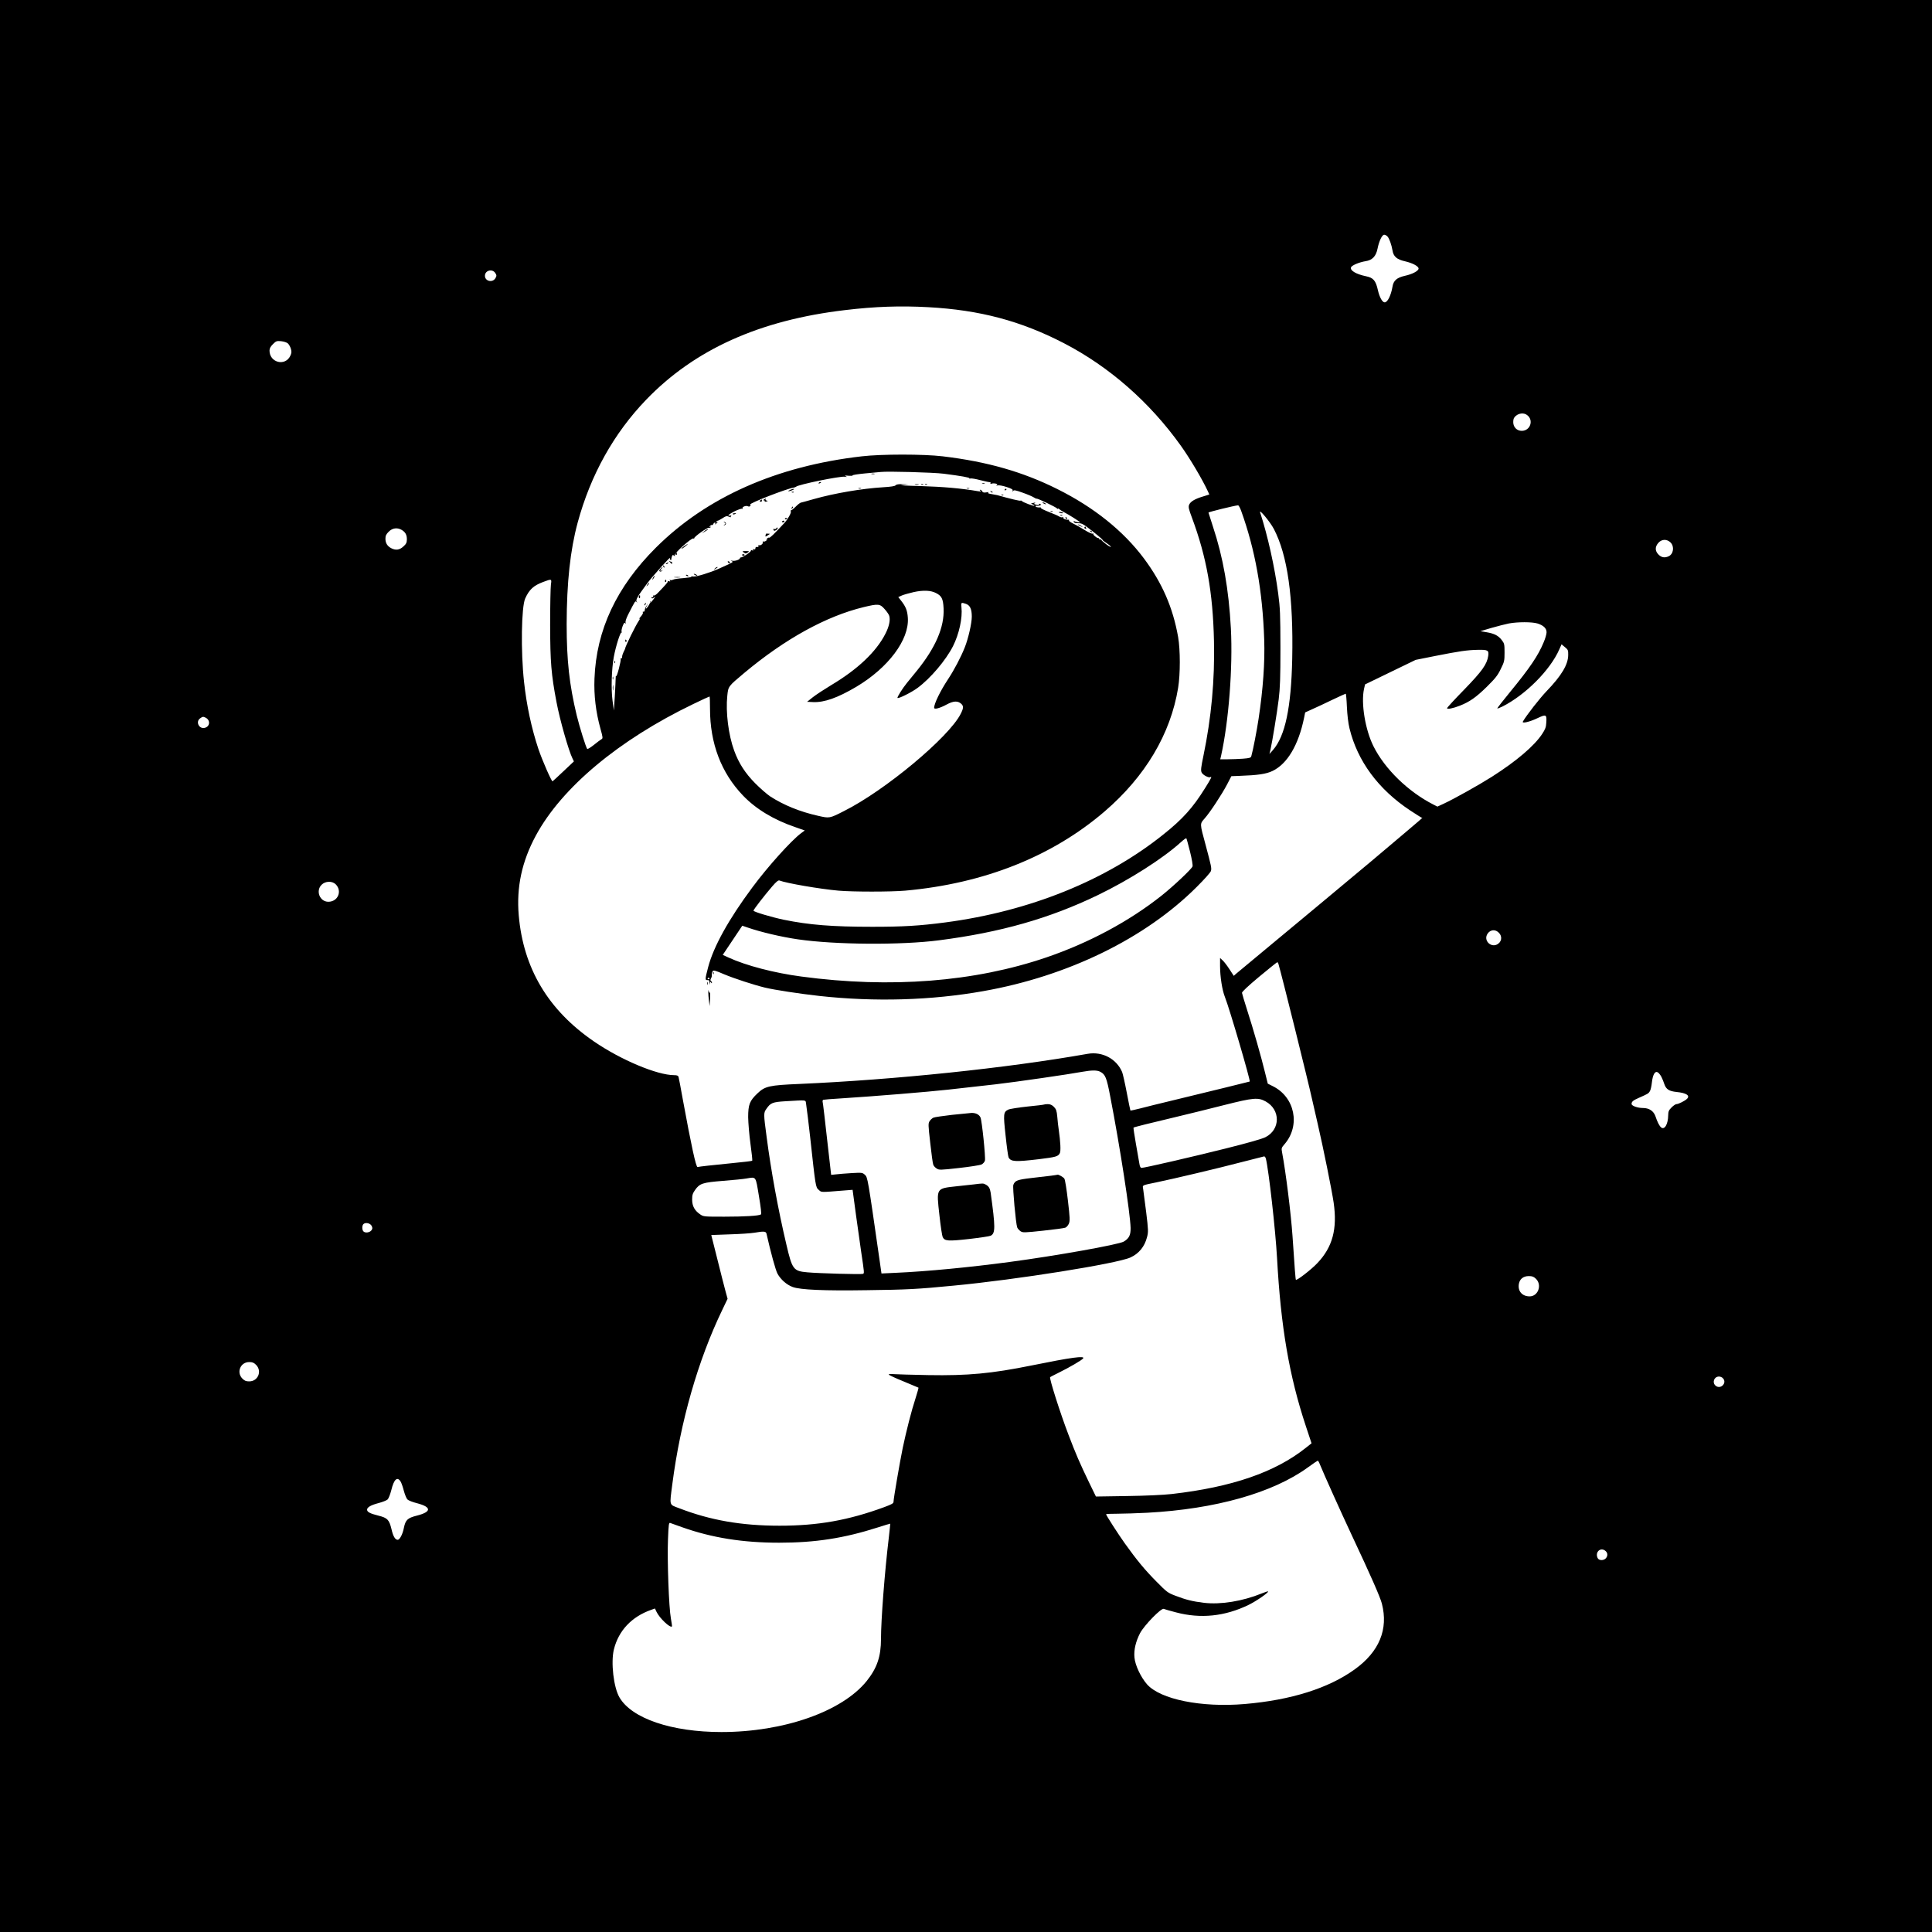 <?xml version="1.0" standalone="no"?>
<!DOCTYPE svg PUBLIC "-//W3C//DTD SVG 20010904//EN"
 "http://www.w3.org/TR/2001/REC-SVG-20010904/DTD/svg10.dtd">
<svg version="1.0" xmlns="http://www.w3.org/2000/svg"
 width="2000pt" height="2000pt" viewBox="0 0 2000 2000"
 preserveAspectRatio="xMidYMid meet">

<g transform="translate(0,2000) scale(0.1,-0.1)"
fill="#000000" stroke="none">
<path d="M0 10000 l0 -10000 10000 0 10000 0 0 10000 0 10000 -10000 0 -10000
0 0 -10000z m14363 7552 c19 -20 42 -86 52 -144 10 -64 45 -94 130 -113 78
-18 140 -51 140 -75 0 -24 -63 -58 -141 -75 -84 -19 -119 -49 -129 -113 -16
-92 -51 -162 -81 -162 -24 0 -53 52 -70 126 -22 99 -47 129 -122 144 -105 22
-169 60 -156 93 7 20 86 53 149 63 70 10 109 50 125 129 16 80 47 145 69 145
10 0 25 -8 34 -18z m-9236 -378 c15 -24 15 -29 2 -53 -29 -51 -109 -33 -109
24 0 56 76 76 107 29z m4483 -354 c532 -29 958 -142 1404 -373 469 -243 888
-610 1210 -1061 95 -133 220 -344 278 -468 l17 -37 -67 -21 c-84 -25 -130 -53
-143 -87 -8 -22 -3 -45 30 -132 151 -406 217 -774 228 -1277 9 -404 -27 -791
-109 -1187 -25 -120 -29 -152 -19 -173 11 -26 74 -59 91 -49 20 13 8 -13 -56
-115 -126 -202 -230 -318 -428 -476 -595 -478 -1389 -798 -2261 -913 -268 -35
-434 -45 -755 -45 -415 0 -652 19 -917 73 -124 26 -313 82 -313 94 0 11 109
152 193 250 43 50 64 67 76 62 71 -28 419 -88 611 -105 148 -13 542 -13 690 0
815 73 1521 353 2065 820 421 362 683 802 761 1280 23 142 23 391 0 525 -54
306 -165 560 -354 814 -213 285 -517 529 -896 718 -356 178 -725 284 -1186
339 -197 24 -637 24 -840 0 -881 -101 -1606 -423 -2130 -945 -408 -407 -617
-853 -636 -1356 -7 -172 14 -347 62 -519 25 -90 26 -99 11 -108 -9 -5 -45 -31
-79 -59 -34 -27 -65 -46 -69 -42 -13 14 -79 225 -109 348 -76 317 -104 565
-104 945 1 431 37 765 114 1050 134 494 375 926 710 1273 500 519 1173 823
2059 927 308 37 573 46 861 30z m-6630 -375 c11 -10 25 -35 31 -55 9 -31 8
-44 -6 -74 -53 -111 -215 -70 -215 55 0 22 10 41 35 66 33 33 39 35 85 31 29
-3 59 -13 70 -23z m12826 -740 c74 -51 37 -165 -53 -165 -50 0 -88 38 -88 90
0 34 6 47 28 66 32 27 82 32 113 9z m-6036 -609 c180 -23 269 -39 265 -47 -3
-4 3 -5 13 -2 10 2 54 -5 98 -17 43 -11 87 -21 97 -21 10 0 15 -5 11 -11 -5
-8 -1 -9 10 -5 10 4 29 4 43 1 19 -5 22 -9 11 -16 -9 -6 -6 -7 9 -3 13 4 53
-3 92 -16 53 -17 68 -26 64 -38 -4 -12 -3 -13 5 -3 7 11 26 8 98 -18 49 -17
100 -39 114 -48 14 -9 28 -16 32 -14 11 3 202 -89 210 -101 4 -7 8 -8 8 -3 0
5 8 2 18 -6 9 -9 33 -23 52 -33 37 -18 160 -96 160 -101 0 -5 -47 3 -58 10 -7
4 -10 2 -6 -7 3 -9 19 -14 44 -13 31 1 51 -8 92 -39 81 -60 171 -135 162 -135
-4 0 14 -14 39 -31 26 -17 47 -35 47 -40 0 -5 -22 7 -50 28 -27 20 -50 41 -50
46 0 4 -4 5 -10 2 -5 -3 -10 -1 -10 4 0 6 -5 11 -11 11 -18 0 -59 37 -51 45 4
5 1 5 -6 1 -7 -4 -42 11 -85 38 -39 24 -93 55 -119 67 -26 12 -45 27 -42 31 4
5 0 9 -7 8 -24 -4 -59 12 -52 23 3 6 1 7 -6 3 -6 -4 -22 -1 -34 6 -12 8 -61
30 -109 48 -48 19 -85 37 -82 41 2 4 -2 7 -9 6 -30 -1 -47 4 -47 13 0 5 6 7
14 4 8 -3 22 -1 31 4 16 8 16 9 1 15 -10 4 -15 3 -11 -3 7 -11 -1 -12 -33 -3
-18 4 -21 8 -10 15 9 7 8 8 -5 4 -10 -3 -24 -6 -30 -7 -7 0 -1 -5 12 -10 13
-5 22 -12 19 -14 -7 -7 -121 36 -129 48 -4 5 -11 7 -15 4 -7 -4 -105 19 -239
57 -5 1 -32 6 -59 11 -33 5 -44 10 -35 16 9 6 1 6 -20 2 -25 -4 -36 -2 -43 10
-5 10 -14 17 -21 17 -8 0 -6 -4 3 -11 11 -8 4 -9 -25 -4 -175 30 -362 46 -590
53 -164 4 -236 9 -195 13 l65 6 -61 1 c-41 1 -65 -2 -73 -12 -7 -9 -49 -15
-128 -20 -218 -13 -505 -62 -717 -122 -67 -19 -128 -36 -135 -37 -8 -1 -33
-20 -54 -42 -22 -22 -44 -39 -48 -38 -5 2 -6 -4 -2 -12 5 -15 -32 -81 -68
-120 -105 -113 -149 -156 -157 -151 -5 3 -16 -2 -23 -12 -12 -15 -12 -16 1 -7
9 6 7 2 -4 -8 -10 -10 -25 -16 -32 -13 -8 3 -11 0 -8 -9 6 -15 -29 -39 -41
-27 -3 4 -5 0 -3 -8 2 -10 -3 -14 -14 -12 -11 2 -18 -3 -18 -14 0 -10 -5 -14
-16 -10 -10 4 -13 2 -8 -6 5 -8 2 -9 -10 -5 -9 4 -15 3 -12 -2 6 -10 -83 -71
-102 -71 -7 0 -12 -4 -12 -8 0 -15 -50 -32 -78 -27 -22 4 -23 4 -7 -4 21 -9
20 -9 -140 -81 -88 -39 -228 -82 -257 -78 -15 3 -25 1 -22 -3 2 -4 -35 -10
-83 -14 -49 -3 -96 -10 -106 -16 -10 -5 -23 -7 -29 -3 -7 5 -8 2 -3 -6 6 -10
4 -12 -8 -7 -9 3 -16 3 -14 -2 2 -7 -21 -34 -106 -122 -16 -16 -33 -27 -38
-23 -5 3 -8 0 -7 -8 2 -7 -3 -12 -10 -10 -8 1 -11 -2 -7 -8 5 -8 14 -5 28 7
14 12 12 6 -7 -19 -27 -37 -45 -51 -30 -25 4 6 4 9 0 5 -4 -3 -7 -9 -6 -12 2
-11 -34 -66 -42 -66 -5 0 -1 12 8 28 l16 27 -18 -24 c-10 -13 -18 -33 -19 -45
0 -12 -6 -20 -13 -18 -8 1 -11 -2 -7 -9 4 -6 -6 -24 -21 -41 -16 -17 -22 -27
-15 -23 9 5 6 -3 -6 -21 -31 -44 -141 -267 -142 -289 0 -3 -7 -18 -16 -35 -8
-16 -15 -38 -15 -50 0 -12 -4 -18 -10 -15 -5 3 -8 0 -5 -7 3 -7 -6 -53 -19
-102 -13 -49 -25 -83 -28 -75 -3 8 -5 -6 -5 -31 0 -25 -5 -108 -9 -185 l-9
-140 -14 101 c-16 120 -10 326 13 453 20 110 68 261 80 254 5 -4 6 -1 1 6 -4
7 1 33 10 58 13 34 20 42 27 32 7 -10 8 -9 4 5 -4 12 6 43 26 83 77 151 73
144 88 131 12 -11 12 -10 1 4 -13 17 6 50 108 188 54 73 254 295 237 263 -4
-6 -2 -15 4 -18 6 -4 10 -3 9 2 -1 4 2 18 6 31 6 18 10 20 21 11 12 -9 13 -9
9 4 -8 18 173 180 192 173 7 -3 12 -1 10 3 -3 14 135 112 150 107 7 -3 15 0
19 6 5 7 2 8 -7 3 -12 -8 -12 -6 0 8 7 9 17 15 21 12 4 -3 10 2 14 10 3 8 10
15 16 15 6 0 8 -6 4 -12 -5 -9 -2 -9 9 1 19 15 23 26 5 15 -7 -4 -8 -3 -4 4 4
7 12 12 17 12 5 0 27 12 49 26 35 23 44 25 66 15 14 -6 23 -7 20 -2 -4 5 0 12
6 15 7 3 3 3 -9 0 -44 -11 -22 11 43 44 36 17 71 29 76 25 6 -3 8 -2 5 4 -9
15 36 33 55 22 17 -9 36 6 24 18 -12 13 379 165 449 175 11 2 22 6 25 9 18 22
458 112 505 104 25 -4 27 -3 10 5 -15 8 -9 9 28 5 26 -2 46 -1 43 4 -3 4 54
13 127 20 73 6 146 13 162 15 66 9 547 -4 655 -18z m3078 -383 c145 -402 222
-828 239 -1333 8 -236 -12 -514 -58 -820 -18 -120 -58 -328 -75 -386 -5 -19
-16 -22 -87 -28 -45 -3 -116 -6 -158 -6 l-77 0 9 38 c79 357 122 914 101 1317
-22 405 -80 736 -187 1058 -25 76 -45 139 -45 141 0 6 264 71 306 75 6 1 21
-25 32 -56z m339 -189 c142 -272 203 -708 190 -1344 -11 -507 -73 -800 -200
-945 l-36 -40 10 40 c20 88 69 388 86 525 14 117 18 220 18 535 -1 346 -3 409
-23 560 -36 273 -109 601 -187 840 -15 45 104 -98 142 -171z m-9028 -10 c38
-23 53 -51 53 -98 -1 -34 -7 -47 -36 -73 -40 -37 -79 -42 -126 -18 -40 21 -60
53 -60 98 0 31 7 46 34 73 39 39 89 45 135 18z m13135 -130 c41 -42 30 -120
-21 -143 -40 -18 -73 -13 -104 18 -37 37 -38 79 -3 120 35 41 89 43 128 5z
m-11591 -436 c-4 -29 -8 -217 -8 -418 1 -386 11 -510 66 -799 35 -186 126
-504 166 -584 l14 -29 -107 -101 c-59 -56 -110 -103 -114 -105 -10 -4 -106
215 -146 333 -72 216 -123 454 -149 695 -35 316 -28 777 12 865 42 93 87 134
187 171 88 33 88 33 79 -28z m3986 -87 c60 -30 74 -60 79 -159 9 -193 -82
-405 -277 -646 -31 -37 -77 -94 -102 -125 -48 -59 -104 -149 -98 -156 10 -10
146 58 208 104 135 100 292 286 366 431 64 127 100 293 88 403 -6 51 -3 53 46
36 43 -15 61 -54 61 -132 0 -68 -36 -226 -72 -317 -39 -99 -109 -233 -173
-330 -82 -124 -145 -254 -145 -297 0 -20 58 -5 130 34 70 38 115 40 151 7 25
-23 24 -45 -6 -104 -123 -243 -784 -794 -1208 -1006 -151 -77 -150 -76 -269
-49 -188 42 -356 111 -494 200 -32 21 -102 82 -154 134 -106 107 -173 211
-220 341 -59 161 -89 398 -71 568 10 98 9 96 176 236 421 352 847 587 1235
681 153 37 170 35 219 -22 23 -25 44 -57 47 -70 12 -44 -3 -111 -40 -183 -95
-187 -287 -369 -564 -534 -71 -43 -155 -98 -188 -124 l-59 -47 63 -3 c114 -5
253 44 446 158 331 197 549 487 534 714 -5 75 -21 116 -70 178 l-29 37 38 17
c21 9 76 24 123 35 97 21 176 18 229 -10z m6226 -315 c62 -19 95 -50 95 -91 0
-18 -13 -65 -30 -104 -56 -136 -142 -264 -349 -516 -72 -88 -131 -163 -131
-168 0 -4 24 5 53 19 238 120 495 377 589 592 l23 52 35 -29 c32 -26 35 -33
34 -82 -1 -99 -69 -213 -224 -374 -70 -73 -207 -248 -245 -314 -14 -24 71 -4
154 36 87 41 94 37 88 -49 -2 -45 -11 -68 -42 -115 -82 -125 -267 -282 -521
-444 -134 -85 -386 -226 -499 -279 l-65 -30 -41 21 c-262 133 -504 369 -621
604 -85 170 -130 443 -98 592 l11 48 262 127 262 127 200 40 c253 50 333 62
445 64 103 2 114 -5 106 -63 -13 -87 -63 -157 -247 -347 -99 -101 -179 -188
-179 -194 0 -14 62 -2 133 26 101 40 168 87 278 195 89 88 113 118 145 185 37
74 39 85 39 170 0 85 -2 94 -28 128 -36 47 -76 68 -157 82 l-65 11 115 34 c63
18 144 39 180 46 92 17 238 17 295 0z m-1972 -863 c4 -85 14 -171 27 -223 82
-338 298 -631 627 -849 60 -39 113 -73 118 -75 13 -4 81 56 -525 -456 -155
-130 -940 -784 -1200 -999 -96 -79 -185 -153 -196 -163 l-22 -20 -45 69 c-24
37 -56 79 -71 92 l-26 24 0 -84 c0 -109 22 -250 50 -319 47 -118 267 -868 257
-876 -2 -2 -422 -104 -792 -194 -137 -33 -293 -71 -344 -85 -52 -13 -97 -23
-99 -21 -2 3 -19 86 -38 186 -19 100 -41 196 -48 213 -59 137 -205 214 -356
188 -842 -149 -1992 -268 -2985 -312 -310 -13 -356 -23 -433 -97 -82 -77 -97
-117 -97 -247 1 -60 11 -185 24 -278 13 -92 21 -170 18 -173 -3 -3 -92 -14
-199 -24 -223 -22 -347 -36 -367 -41 -16 -4 -65 223 -151 691 -22 124 -43 233
-46 243 -4 12 -16 17 -45 17 -176 0 -552 158 -829 348 -475 325 -733 758 -780
1307 -25 290 32 557 177 825 268 497 859 991 1630 1362 89 43 165 78 168 78 3
0 5 -57 5 -127 0 -359 116 -663 341 -898 135 -141 321 -253 546 -329 l94 -33
-38 -28 c-104 -78 -346 -347 -505 -562 -244 -328 -401 -611 -457 -824 -33
-126 -33 -136 -8 -135 18 1 22 -4 20 -29 -1 -23 0 -25 4 -6 4 19 7 21 14 10 5
-9 9 -10 9 -2 0 6 -5 15 -10 18 -7 4 -7 13 0 26 6 10 10 25 9 32 -2 18 0 31
10 45 6 10 31 4 113 -32 107 -45 309 -111 428 -140 101 -24 356 -63 562 -86
576 -63 1159 -46 1698 50 875 155 1674 545 2207 1077 85 85 145 152 149 168 7
30 3 49 -56 270 -61 224 -60 215 -10 272 56 63 177 247 233 353 l44 85 79 3
c196 7 280 19 347 51 153 73 269 268 327 551 l11 55 77 35 c42 19 136 62 207
97 72 34 133 62 136 62 3 1 9 -61 12 -136z m-11813 -113 c51 -27 43 -93 -12
-105 -59 -13 -95 65 -46 99 26 19 33 19 58 6z m10189 -1386 c19 -76 30 -140
26 -153 -8 -26 -198 -205 -320 -302 -335 -266 -751 -489 -1193 -640 -744 -254
-1613 -322 -2537 -198 -280 37 -571 113 -752 196 l-61 28 101 151 101 151 56
-19 c136 -47 348 -97 520 -122 383 -56 1068 -61 1460 -10 638 82 1146 227
1645 468 329 159 675 380 861 549 27 25 52 42 55 39 3 -4 20 -66 38 -138z
m-8844 -338 c70 -70 23 -181 -76 -181 -89 0 -133 113 -70 176 39 39 109 41
146 5z m12040 -501 c42 -41 30 -102 -24 -125 -59 -24 -123 36 -101 96 22 57
83 72 125 29z m-2281 -322 c33 -111 305 -1204 351 -1413 8 -36 33 -144 55
-240 58 -250 146 -685 166 -820 39 -272 -11 -460 -169 -626 -62 -66 -212 -182
-222 -172 -4 4 -13 120 -35 453 -16 230 -69 660 -108 866 -8 43 -7 47 25 84
168 194 108 489 -123 602 l-50 25 -29 117 c-39 161 -123 455 -185 646 -28 88
-52 168 -53 177 -1 11 63 71 178 167 99 82 183 150 187 150 4 1 9 -7 12 -16z
m-5890 -151 c3 -5 -1 -9 -9 -9 -8 0 -12 4 -9 9 3 4 7 8 9 8 2 0 6 -4 9 -8z
m4046 -967 c52 -27 66 -60 103 -255 102 -526 207 -1209 211 -1362 1 -74 -16
-108 -71 -141 -54 -31 -695 -146 -1183 -211 -410 -55 -857 -98 -1175 -112
l-150 -7 -22 154 c-120 836 -121 842 -150 868 -26 23 -31 23 -138 17 -60 -4
-133 -9 -161 -13 l-50 -5 -22 193 c-46 412 -62 545 -66 562 -3 10 1 20 7 22 7
2 86 9 177 14 373 24 894 67 1115 91 294 33 373 42 490 55 223 26 760 104 900
130 96 17 151 18 185 0z m5809 -53 c10 -20 24 -54 30 -74 18 -54 49 -74 126
-82 102 -10 143 -37 109 -71 -21 -21 -89 -55 -110 -55 -9 0 -31 -15 -50 -34
-29 -29 -34 -41 -35 -82 -1 -92 -38 -154 -73 -125 -18 15 -39 55 -59 116 -19
54 -65 85 -129 85 -55 0 -118 22 -118 42 0 24 16 37 75 63 95 42 100 45 114
68 8 12 17 52 21 89 9 83 32 123 60 108 11 -6 28 -27 39 -48z m-4097 -254
c155 -85 154 -291 -2 -370 -35 -18 -187 -61 -415 -118 -348 -87 -838 -200
-868 -200 -10 0 -18 14 -22 43 -4 23 -20 116 -36 206 -16 90 -27 166 -25 168
5 5 163 45 451 113 121 29 342 83 490 121 301 76 349 80 427 37z m-4758 -20
c10 -68 27 -208 42 -343 57 -522 57 -525 89 -552 32 -28 9 -27 275 -6 l76 6
37 -274 c21 -151 45 -317 52 -369 33 -221 33 -221 18 -227 -19 -7 -457 5 -576
16 -144 13 -156 29 -216 286 -86 363 -160 769 -205 1116 -32 240 -32 248 -3
289 43 63 63 72 198 80 224 13 207 15 213 -22z m4760 -571 c30 -121 100 -741
116 -1032 39 -713 126 -1219 298 -1738 l59 -178 -62 -49 c-316 -251 -764 -405
-1385 -476 -90 -10 -266 -18 -465 -21 l-320 -5 -72 148 c-95 197 -138 296
-213 494 -86 225 -200 584 -189 594 2 2 42 23 89 46 119 59 236 128 252 147
25 31 -119 12 -532 -72 -416 -84 -660 -107 -1070 -100 -168 3 -329 8 -357 10
-29 3 -53 1 -53 -4 0 -5 69 -37 153 -71 83 -34 153 -64 155 -65 2 -2 -12 -52
-31 -112 -41 -124 -94 -332 -132 -512 -30 -146 -95 -523 -95 -555 0 -19 -14
-27 -97 -58 -371 -136 -685 -192 -1083 -192 -394 0 -715 56 -1037 180 -109 42
-103 18 -73 251 83 643 265 1281 517 1803 l55 115 -22 80 c-12 44 -50 193 -84
330 l-63 250 191 7 c105 3 220 11 256 17 99 17 119 15 125 -11 45 -199 93
-373 113 -412 33 -61 95 -116 158 -139 79 -29 322 -40 769 -33 412 5 526 11
895 47 655 62 1694 228 1833 292 87 40 146 112 171 210 14 54 14 72 -9 260
-14 111 -28 218 -31 238 -7 43 -18 37 136 69 179 37 644 147 880 209 124 32
230 59 236 60 7 1 14 -10 18 -22z m-5248 -387 c21 -125 28 -187 21 -192 -22
-14 -169 -23 -378 -23 -211 0 -216 0 -251 24 -58 40 -82 85 -83 151 0 49 5 65
30 101 48 68 77 78 291 95 104 8 212 19 239 24 105 17 96 30 131 -180z m-4009
-310 c10 -20 10 -29 -1 -45 -16 -23 -61 -32 -82 -14 -17 14 -18 61 -2 77 21
21 71 10 85 -18z m12054 -549 c64 -64 21 -181 -66 -181 -77 0 -124 53 -112
128 9 52 46 82 103 82 37 0 51 -6 75 -29z m-13250 -890 c64 -65 20 -171 -71
-171 -33 0 -48 6 -71 29 -64 65 -20 171 71 171 33 0 48 -6 71 -29z m15183
-137 c50 -49 -24 -124 -76 -77 -36 33 -13 93 37 93 13 0 31 -7 39 -16z m-4171
-892 c37 -92 215 -488 327 -727 205 -436 297 -647 315 -715 69 -266 -27 -499
-282 -682 -271 -195 -658 -317 -1138 -358 -449 -38 -873 48 -1011 204 -64 73
-123 197 -130 277 -8 78 13 166 58 253 44 82 219 262 245 251 10 -4 67 -21
126 -36 256 -68 506 -42 752 77 80 39 212 130 202 140 -2 2 -31 -7 -65 -21
-199 -81 -427 -118 -600 -97 -114 14 -182 30 -294 73 -79 30 -89 37 -199 149
-119 120 -201 220 -325 393 -69 97 -194 291 -194 302 0 3 53 5 118 5 64 0 203
5 307 10 708 38 1302 206 1665 470 52 38 98 69 101 69 4 1 14 -16 22 -37z
m-9517 -177 c9 -13 24 -57 34 -96 11 -40 27 -81 38 -91 10 -11 54 -28 98 -39
154 -40 153 -90 -2 -129 -95 -24 -116 -44 -133 -126 -12 -65 -43 -124 -64
-124 -26 0 -48 37 -64 109 -24 99 -42 118 -135 141 -88 22 -118 38 -118 62 0
25 40 48 122 69 40 11 81 27 91 37 10 10 27 54 38 97 27 111 61 142 95 90z
m2916 -475 c308 -109 626 -160 1003 -160 375 0 672 46 1025 159 68 22 125 39
126 38 1 -1 -7 -69 -16 -152 -42 -350 -80 -845 -80 -1040 0 -184 -41 -303
-149 -438 -255 -315 -858 -527 -1503 -527 -514 0 -928 140 -1055 358 -61 103
-91 364 -58 497 48 195 184 339 386 410 l39 14 16 -34 c31 -66 142 -171 160
-152 2 2 -3 39 -11 83 -21 111 -39 606 -30 819 6 158 9 176 24 169 9 -3 64
-23 123 -44z m9560 -247 c22 -20 23 -51 1 -75 -22 -24 -69 -24 -83 1 -33 63
30 121 82 74z"/>
<path d="M9023 15093 c9 -2 23 -2 30 0 6 3 -1 5 -18 5 -16 0 -22 -2 -12 -5z"/>
<path d="M8475 15000 c-3 -6 1 -7 9 -4 18 7 21 14 7 14 -6 0 -13 -4 -16 -10z"/>
<path d="M10168 14993 c6 -2 18 -2 25 0 6 3 1 5 -13 5 -14 0 -19 -2 -12 -5z"/>
<path d="M9473 14983 c9 -2 25 -2 35 0 9 3 1 5 -18 5 -19 0 -27 -2 -17 -5z"/>
<path d="M9538 14983 c7 -3 16 -2 19 1 4 3 -2 6 -13 5 -11 0 -14 -3 -6 -6z"/>
<path d="M9578 14983 c7 -3 16 -2 19 1 4 3 -2 6 -13 5 -11 0 -14 -3 -6 -6z"/>
<path d="M8888 14943 c6 -2 18 -2 25 0 6 3 1 5 -13 5 -14 0 -19 -2 -12 -5z"/>
<path d="M10008 14943 c6 -2 18 -2 25 0 6 3 1 5 -13 5 -14 0 -19 -2 -12 -5z"/>
<path d="M8183 14930 c-34 -14 -28 -21 7 -9 17 6 30 13 30 15 0 6 -12 4 -37
-6z"/>
<path d="M10400 14929 c0 -5 5 -7 10 -4 6 3 10 8 10 11 0 2 -4 4 -10 4 -5 0
-10 -5 -10 -11z"/>
<path d="M10257 14909 c7 -7 15 -10 18 -7 3 3 -2 9 -12 12 -14 6 -15 5 -6 -5z"/>
<path d="M8198 14903 c7 -3 16 -2 19 1 4 3 -2 6 -13 5 -11 0 -14 -3 -6 -6z"/>
<path d="M10368 14873 c7 -3 16 -2 19 1 4 3 -2 6 -13 5 -11 0 -14 -3 -6 -6z"/>
<path d="M7910 14830 c-11 -7 -11 -10 -2 -10 7 0 11 -4 8 -9 -4 -5 4 -6 16 -3
19 5 20 7 5 10 -9 2 -15 8 -12 13 8 11 4 11 -15 -1z"/>
<path d="M7872 14821 c-11 -7 -11 -9 0 -14 9 -3 15 1 15 9 0 8 -1 14 -1 14 -1
0 -7 -4 -14 -9z"/>
<path d="M10800 14790 c8 -5 20 -10 25 -10 6 0 3 5 -5 10 -8 5 -19 10 -25 10
-5 0 -3 -5 5 -10z"/>
<path d="M8196 14743 c-6 -14 -5 -15 5 -6 7 7 10 15 7 18 -3 3 -9 -2 -12 -12z"/>
<path d="M10878 14703 c7 -3 16 -2 19 1 4 3 -2 6 -13 5 -11 0 -14 -3 -6 -6z"/>
<path d="M10960 14696 c0 -2 11 -6 25 -8 13 -3 22 -1 19 3 -5 9 -44 13 -44 5z"/>
<path d="M7586 14678 c3 -4 11 -5 19 -1 21 7 19 12 -4 10 -11 0 -18 -5 -15 -9z"/>
<path d="M10978 14663 c7 -3 16 -2 19 1 4 3 -2 6 -13 5 -11 0 -14 -3 -6 -6z"/>
<path d="M11030 14641 c0 -6 4 -13 10 -16 6 -3 7 1 4 9 -7 18 -14 21 -14 7z"/>
<path d="M8126 14628 c3 -5 10 -6 15 -3 13 9 11 12 -6 12 -8 0 -12 -4 -9 -9z"/>
<path d="M8096 14602 c-3 -5 1 -9 9 -9 8 0 15 4 15 9 0 4 -4 8 -9 8 -6 0 -12
-4 -15 -8z"/>
<path d="M7500 14591 c13 -10 13 -12 0 -22 -13 -9 -13 -10 0 -6 8 2 15 10 15
17 0 7 -7 15 -15 17 -13 4 -13 3 0 -6z"/>
<path d="M11161 14566 c2 -2 15 -9 29 -15 24 -11 24 -11 6 3 -16 13 -49 24
-35 12z"/>
<path d="M11226 14541 c-3 -5 1 -11 9 -14 9 -4 12 -1 8 9 -6 16 -10 17 -17 5z"/>
<path d="M8035 14529 c-4 -6 -13 -8 -21 -5 -8 3 -11 0 -7 -9 4 -11 10 -12 24
-4 10 5 19 14 19 19 0 13 -7 13 -15 -1z"/>
<path d="M7289 14499 l-24 -20 30 17 c39 24 40 24 28 24 -6 0 -21 -9 -34 -21z"/>
<path d="M11287 14499 c7 -7 15 -10 18 -7 3 3 -2 9 -12 12 -14 6 -15 5 -6 -5z"/>
<path d="M7929 14475 c0 0 -2 -8 -4 -17 -3 -16 -1 -16 21 -1 13 8 24 16 24 17
0 1 -38 3 -41 1z"/>
<path d="M7080 14345 c-19 -14 -30 -25 -25 -25 6 0 24 11 40 25 39 31 30 31
-15 0z"/>
<path d="M7696 14283 c10 -7 21 -13 24 -13 3 0 14 6 24 13 15 11 11 12 -24 12
-35 0 -39 -1 -24 -12z"/>
<path d="M6995 14271 c-3 -5 -2 -12 3 -15 5 -3 9 1 9 9 0 17 -3 19 -12 6z"/>
<path d="M7683 14255 c0 -7 6 -11 14 -8 7 3 13 6 13 8 0 2 -6 5 -13 8 -8 3
-14 -1 -14 -8z"/>
<path d="M6934 14182 c23 -26 23 -26 23 -7 0 8 -3 13 -5 10 -3 -3 -12 1 -21 7
-10 8 -9 4 3 -10z"/>
<path d="M7535 14180 c3 -5 11 -10 16 -10 6 0 7 5 4 10 -3 6 -11 10 -16 10 -6
0 -7 -4 -4 -10z"/>
<path d="M6900 14170 c-9 -6 -10 -10 -3 -10 6 0 15 5 18 10 8 12 4 12 -15 0z"/>
<path d="M6866 14137 c3 -10 9 -15 12 -12 3 3 0 11 -7 18 -10 9 -11 8 -5 -6z"/>
<path d="M6836 14111 c-12 -14 -14 -21 -6 -26 7 -4 17 -1 24 6 6 8 7 11 2 7
-21 -16 -28 -7 -11 12 10 11 16 20 13 20 -3 0 -13 -9 -22 -19z"/>
<path d="M7399 14113 c-13 -17 -13 -17 6 -3 11 8 22 16 24 17 2 2 0 3 -6 3 -6
0 -17 -8 -24 -17z"/>
<path d="M7190 14050 c8 -5 20 -10 25 -10 6 0 3 5 -5 10 -8 5 -19 10 -25 10
-5 0 -3 -5 5 -10z"/>
<path d="M7100 14046 c0 -2 7 -7 16 -10 8 -3 12 -2 9 4 -6 10 -25 14 -25 6z"/>
<path d="M6760 14020 c-6 -11 -8 -20 -6 -20 3 0 10 9 16 20 6 11 8 20 6 20 -3
0 -10 -9 -16 -20z"/>
<path d="M6983 14023 c15 -2 39 -2 55 0 15 2 2 4 -28 4 -30 0 -43 -2 -27 -4z"/>
<path d="M6885 13991 c-3 -5 -2 -12 3 -15 5 -3 9 1 9 9 0 17 -3 19 -12 6z"/>
<path d="M6701 13947 c-13 -21 -12 -21 5 -5 10 10 16 20 13 22 -3 3 -11 -5
-18 -17z"/>
<path d="M6614 13829 c-3 -6 -2 -15 3 -20 5 -5 9 -1 9 11 0 23 -2 24 -12 9z"/>
<path d="M6675 13749 c-4 -6 -5 -12 -2 -15 2 -3 7 2 10 11 7 17 1 20 -8 4z"/>
<path d="M6473 13365 c0 -8 4 -12 9 -9 5 3 6 10 3 15 -9 13 -12 11 -12 -6z"/>
<path d="M6361 13144 c0 -11 3 -14 6 -6 3 7 2 16 -1 19 -3 4 -6 -2 -5 -13z"/>
<path d="M6342 12980 c0 -14 2 -19 5 -12 2 6 2 18 0 25 -3 6 -5 1 -5 -13z"/>
<path d="M6343 12880 c0 -25 2 -35 4 -22 2 12 2 32 0 45 -2 12 -4 2 -4 -23z"/>
<path d="M7381 9924 c0 -11 3 -14 6 -6 3 7 2 16 -1 19 -3 4 -6 -2 -5 -13z"/>
<path d="M7322 9820 c0 -14 2 -19 5 -12 2 6 2 18 0 25 -3 6 -5 1 -5 -13z"/>
<path d="M7332 9730 c0 -19 3 -60 7 -90 l7 -55 5 72 c2 39 1 69 -3 67 -4 -2
-9 6 -11 18 -3 15 -4 10 -5 -12z"/>
<path d="M10809 8566 c-2 -2 -80 -12 -174 -21 -93 -10 -183 -24 -198 -32 -50
-25 -52 -43 -27 -270 12 -115 26 -216 31 -225 24 -44 68 -47 313 -18 178 22
199 28 217 62 12 21 7 118 -11 243 -5 33 -12 94 -15 134 -6 64 -12 79 -35 103
-20 20 -39 28 -63 28 -18 0 -36 -2 -38 -4z"/>
<path d="M9855 8459 c-93 -11 -180 -23 -192 -29 -12 -5 -30 -21 -39 -35 -16
-24 -16 -37 6 -228 12 -111 26 -212 31 -224 4 -12 20 -30 35 -39 25 -17 36
-17 232 5 116 13 218 29 234 37 15 8 31 26 34 40 8 33 -31 413 -46 446 -14 31
-49 48 -93 47 -18 -1 -108 -10 -202 -20z"/>
<path d="M10880 7829 c-36 -4 -128 -15 -205 -24 -145 -17 -168 -26 -185 -71
-9 -23 26 -403 40 -440 5 -13 21 -30 35 -40 23 -15 38 -15 233 6 114 12 217
26 230 31 13 5 29 24 37 42 12 30 11 58 -10 239 -13 113 -29 215 -37 227 -10
16 -66 47 -72 40 -1 -1 -30 -5 -66 -10z"/>
<path d="M10080 7739 c-36 -4 -114 -13 -175 -19 -217 -24 -212 -15 -180 -301
12 -113 28 -215 34 -226 21 -41 56 -43 273 -19 112 13 213 28 224 34 49 26 49
86 -1 447 -7 45 -20 66 -52 83 -24 13 -28 13 -123 1z"/>
</g>
</svg>
